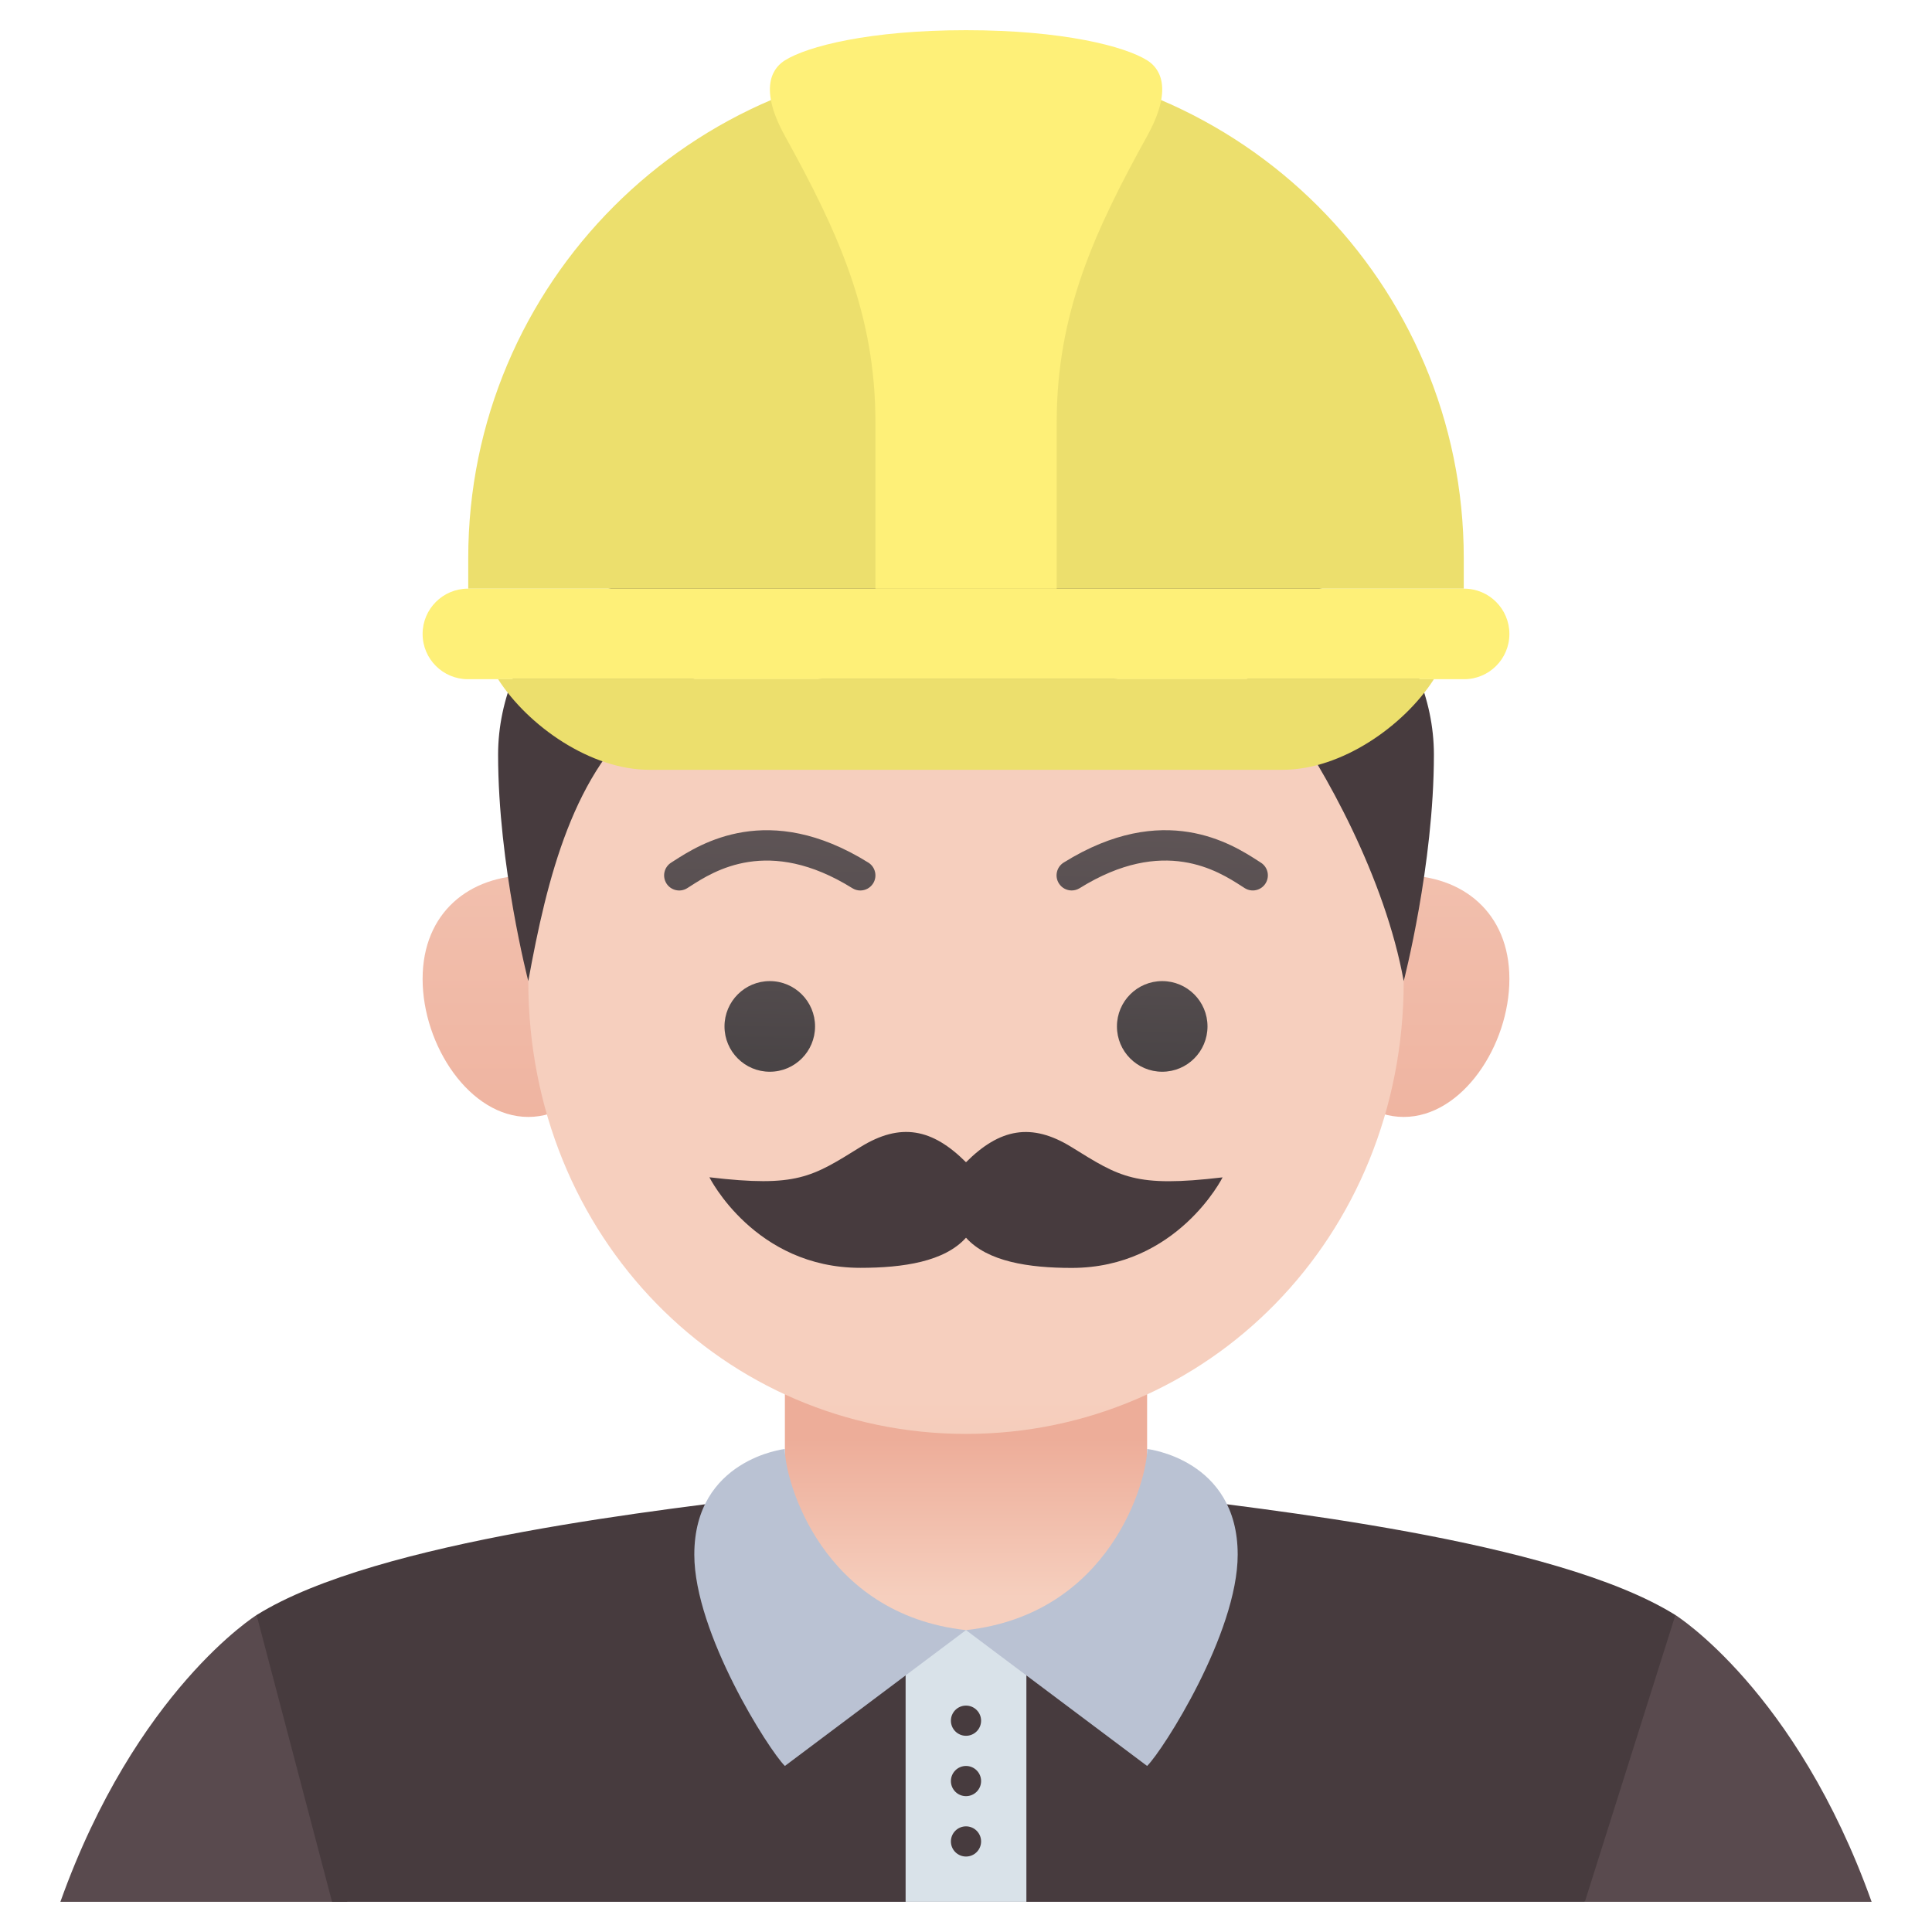 <svg width="70" height="70" viewBox="0 0 70 70" fill="none" xmlns="http://www.w3.org/2000/svg">
<path d="M9.297 58.516C9.297 58.516 4.922 61.25 2.188 68.906H12.578L13.125 58.516H9.297Z" fill="#594A4E"/>
<path d="M60.703 58.516C60.703 58.516 65.078 61.25 67.812 68.906H57.422L56.875 58.516H60.703Z" fill="#594A4E"/>
<path d="M41.562 54.141C40.146 55.111 37.825 55.779 35 55.781C32.175 55.779 29.854 55.111 28.438 54.141C24.303 54.672 13.672 55.781 9.297 58.516L12.031 68.906H57.422L60.703 58.516C56.328 55.781 45.697 54.672 41.562 54.141Z" fill="#473B3E"/>
<path d="M28.438 48.125H41.562V59.609H28.438V48.125Z" fill="url(#paint0_linear_8_2526)"/>
<path d="M54.688 35.469C54.688 37.885 52.974 40.469 50.859 40.469C48.745 40.469 47.031 37.885 47.031 35.469C47.031 33.053 48.745 31.719 50.859 31.719C52.974 31.719 54.688 33.053 54.688 35.469Z" fill="url(#paint1_linear_8_2526)"/>
<path d="M22.969 35.469C22.969 37.885 21.255 40.469 19.141 40.469C17.026 40.469 15.312 37.885 15.312 35.469C15.312 33.053 17.026 31.719 19.141 31.719C21.255 31.719 22.969 33.053 22.969 35.469Z" fill="url(#paint2_linear_8_2526)"/>
<path d="M48.672 24.062H21.328C20.104 24.36 19.141 25.537 19.141 26.797V35.551C19.141 44.844 26.25 51.953 35 51.953C43.75 51.953 50.859 44.844 50.859 35.551V26.797C50.859 25.534 49.901 24.356 48.672 24.062Z" fill="url(#paint3_linear_8_2526)"/>
<path d="M20.288 21.858C18.93 23.358 18.047 25.286 18.047 27.343C18.047 31.34 19.141 35.547 19.141 35.547C19.819 31.815 20.781 27.891 23.516 25.765C24.698 24.847 25.874 23.84 27.344 24.125C29.622 24.566 32.382 25.238 35 25.218C37.618 25.238 40.371 24.604 42.649 24.163C44.119 23.879 45.611 24.55 46.484 25.765C48.02 27.901 50.181 31.815 50.859 35.547C50.859 35.547 51.953 31.34 51.953 27.343C51.953 25.286 51.071 23.358 49.712 21.858C40.418 18.951 29.161 18.977 20.288 21.858Z" fill="#473B3E"/>
<path d="M32.812 59.062H37.188V68.906H32.812V59.062Z" fill="#D9E2E9"/>
<path d="M25.156 56.328C25.156 59.173 27.86 63.415 28.438 63.984L35 59.062C29.771 58.488 28.435 53.638 28.435 52.5C28.435 52.5 25.156 52.866 25.156 56.328Z" fill="#BAC2D3"/>
<path d="M44.844 56.328C44.844 59.173 42.14 63.415 41.562 63.984L35 59.062C40.229 58.488 41.565 53.638 41.565 52.5C41.565 52.5 44.844 52.866 44.844 56.328Z" fill="#BAC2D3"/>
<path d="M35 62.891C35.302 62.891 35.547 62.646 35.547 62.344C35.547 62.042 35.302 61.797 35 61.797C34.698 61.797 34.453 62.042 34.453 62.344C34.453 62.646 34.698 62.891 35 62.891Z" fill="#473B3E"/>
<path d="M35 65.078C35.302 65.078 35.547 64.833 35.547 64.531C35.547 64.229 35.302 63.984 35 63.984C34.698 63.984 34.453 64.229 34.453 64.531C34.453 64.833 34.698 65.078 35 65.078Z" fill="#473B3E"/>
<path d="M35 67.266C35.302 67.266 35.547 67.021 35.547 66.719C35.547 66.417 35.302 66.172 35 66.172C34.698 66.172 34.453 66.417 34.453 66.719C34.453 67.021 34.698 67.266 35 67.266Z" fill="#473B3E"/>
<path d="M35 2.188C25.04 2.188 16.965 10.262 16.965 20.223V21.328H53.035V20.223C53.036 10.262 44.961 2.188 35 2.188Z" fill="#ECDF6D"/>
<path d="M53.047 24.609H16.953C16.047 24.609 15.312 23.875 15.312 22.969C15.312 22.063 16.047 21.328 16.953 21.328H53.047C53.953 21.328 54.688 22.063 54.688 22.969C54.688 23.875 53.953 24.609 53.047 24.609Z" fill="#FEF078"/>
<path d="M41.567 2.188C40.752 1.676 38.497 1.094 35.009 1.094H35.004H35H34.995C31.507 1.094 29.252 1.676 28.437 2.188C28.119 2.388 27.395 3.037 28.437 4.922C30.361 8.401 31.719 11.354 31.719 15.312V21.328H38.286V15.312C38.286 11.354 39.643 8.401 41.567 4.922C42.609 3.037 41.885 2.388 41.567 2.188Z" fill="#FEF078"/>
<path d="M46.484 27.891H23.516C21.401 27.891 19.135 26.306 18.047 24.609H51.953C50.865 26.306 48.599 27.891 46.484 27.891Z" fill="#ECDF6D"/>
<path d="M42.109 38.831C43.016 38.831 43.75 38.096 43.75 37.189C43.75 36.282 43.016 35.547 42.109 35.547C41.203 35.547 40.469 36.282 40.469 37.189C40.469 38.096 41.203 38.831 42.109 38.831Z" fill="url(#paint4_linear_8_2526)"/>
<path d="M38.829 32.263C38.646 32.263 38.468 32.172 38.364 32.005C38.204 31.749 38.283 31.412 38.539 31.252C42.166 28.993 44.643 30.586 45.576 31.186L45.683 31.255C45.938 31.416 46.014 31.754 45.852 32.009C45.692 32.264 45.353 32.34 45.098 32.178L44.984 32.105C44.139 31.561 42.158 30.287 39.117 32.181C39.027 32.236 38.928 32.263 38.829 32.263Z" fill="url(#paint5_linear_8_2526)"/>
<path d="M27.891 38.831C28.797 38.831 29.531 38.096 29.531 37.189C29.531 36.282 28.797 35.547 27.891 35.547C26.985 35.547 26.25 36.282 26.25 37.189C26.25 38.096 26.985 38.831 27.891 38.831Z" fill="url(#paint6_linear_8_2526)"/>
<path d="M31.171 32.264C31.072 32.264 30.973 32.237 30.883 32.181C27.843 30.288 25.862 31.562 25.016 32.106L24.901 32.179C24.647 32.341 24.308 32.264 24.147 32.01C23.986 31.755 24.061 31.417 24.317 31.255L24.424 31.186C25.357 30.587 27.833 28.994 31.461 31.253C31.717 31.413 31.795 31.75 31.636 32.006C31.532 32.172 31.354 32.264 31.171 32.264Z" fill="url(#paint7_linear_8_2526)"/>
<path d="M35 44.844C35.775 45.711 37.272 45.939 38.828 45.939C42.656 45.939 44.297 42.658 44.297 42.658C41.118 43.034 40.578 42.648 38.828 41.564C37.368 40.66 36.218 40.892 35 42.11C33.782 40.892 32.632 40.657 31.172 41.561C29.422 42.645 28.882 43.031 25.703 42.655C25.703 42.655 27.344 45.936 31.172 45.936C32.728 45.936 34.225 45.711 35 44.844Z" fill="#473B3E"/>
<defs>
<linearGradient id="paint0_linear_8_2526" x1="35" y1="57.877" x2="35" y2="52.135" gradientUnits="userSpaceOnUse">
<stop stop-color="#F6CFBE"/>
<stop offset="1" stop-color="#EDAD99"/>
</linearGradient>
<linearGradient id="paint1_linear_8_2526" x1="50.859" y1="19.505" x2="50.859" y2="46.124" gradientUnits="userSpaceOnUse">
<stop stop-color="#F6CFBE"/>
<stop offset="1" stop-color="#EDAD99"/>
</linearGradient>
<linearGradient id="paint2_linear_8_2526" x1="19.141" y1="19.505" x2="19.141" y2="46.124" gradientUnits="userSpaceOnUse">
<stop stop-color="#F6CFBE"/>
<stop offset="1" stop-color="#EDAD99"/>
</linearGradient>
<linearGradient id="paint3_linear_8_2526" x1="35" y1="50.671" x2="35" y2="68.168" gradientUnits="userSpaceOnUse">
<stop stop-color="#F6CFBE"/>
<stop offset="1" stop-color="#EDAD99"/>
</linearGradient>
<linearGradient id="paint4_linear_8_2526" x1="42.572" y1="14.382" x2="41.956" y2="44.766" gradientUnits="userSpaceOnUse">
<stop stop-color="#947E7F"/>
<stop offset="1" stop-color="#373638"/>
</linearGradient>
<linearGradient id="paint5_linear_8_2526" x1="42.614" y1="6.81" x2="41.794" y2="47.279" gradientUnits="userSpaceOnUse">
<stop stop-color="#947E7F"/>
<stop offset="1" stop-color="#373638"/>
</linearGradient>
<linearGradient id="paint6_linear_8_2526" x1="28.357" y1="14.166" x2="27.741" y2="44.55" gradientUnits="userSpaceOnUse">
<stop stop-color="#947E7F"/>
<stop offset="1" stop-color="#373638"/>
</linearGradient>
<linearGradient id="paint7_linear_8_2526" x1="28.401" y1="6.522" x2="27.581" y2="46.991" gradientUnits="userSpaceOnUse">
<stop stop-color="#947E7F"/>
<stop offset="1" stop-color="#373638"/>
</linearGradient>
</defs>
</svg>

